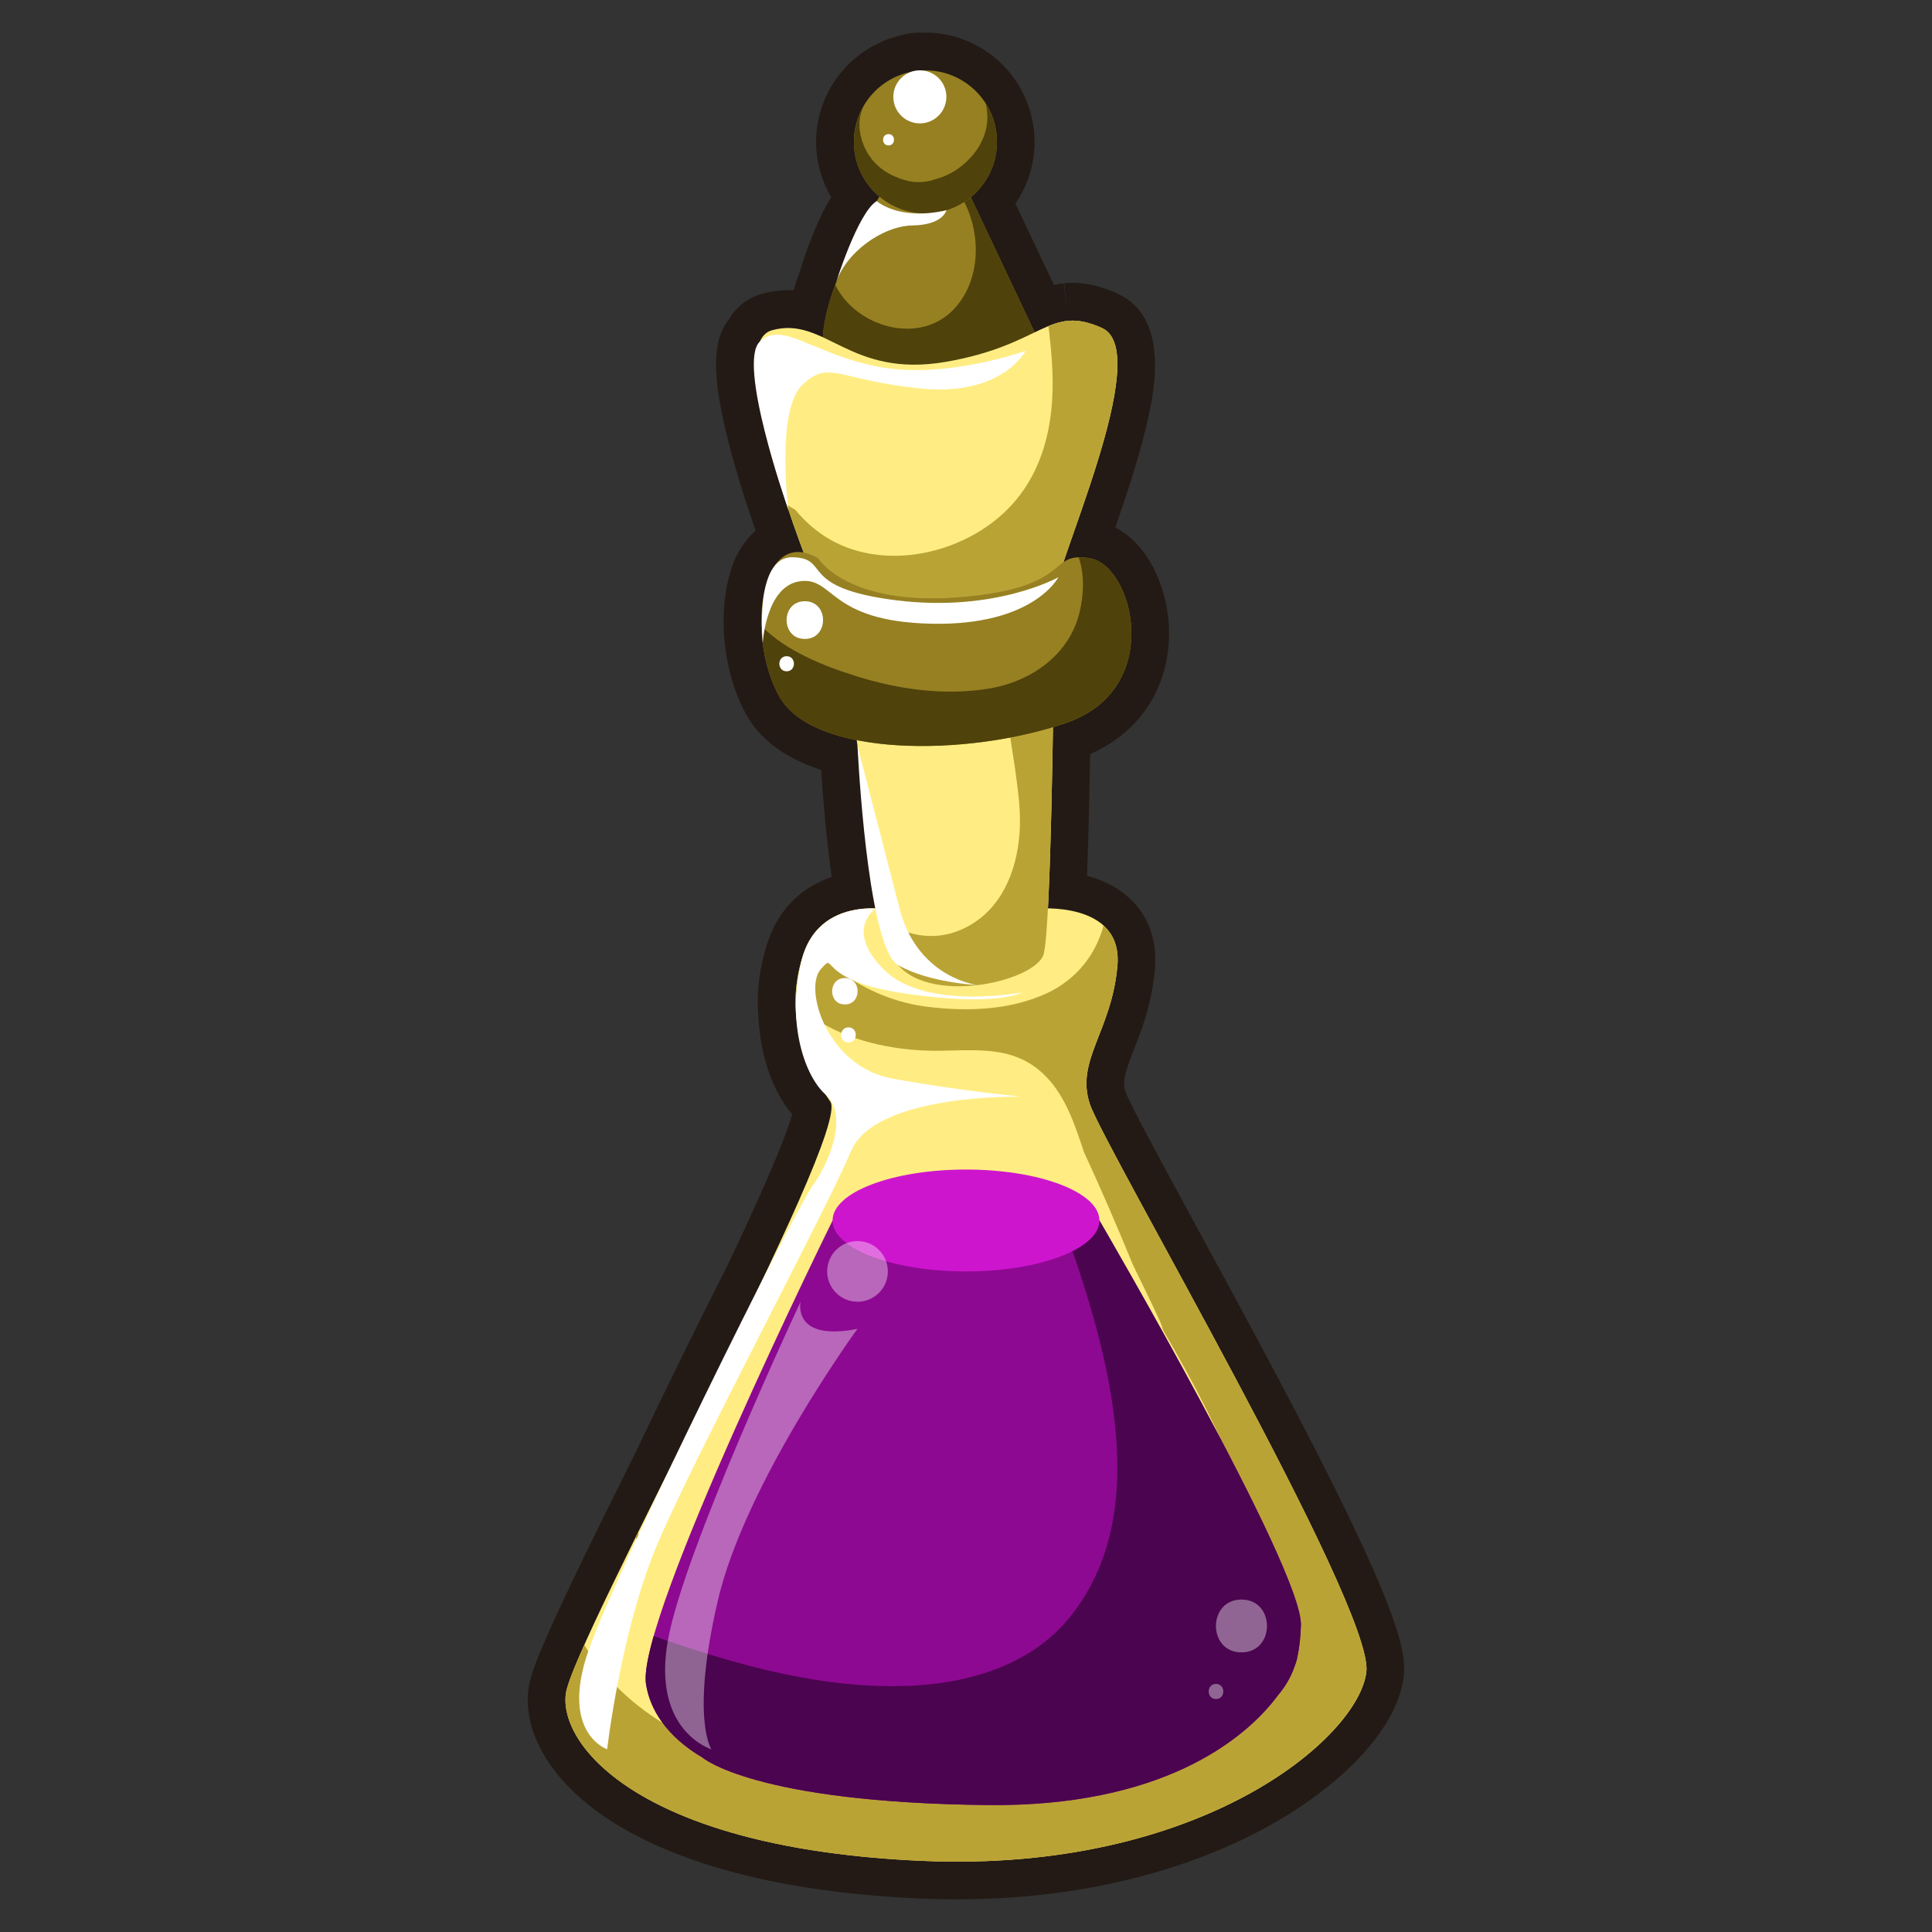 <?xml version="1.0" ?><svg xmlns="http://www.w3.org/2000/svg" xmlns:xlink="http://www.w3.org/1999/xlink" version="1.1" viewBox="0 0 512 512" style="enable-background:new 0 0 512 512;" xml:space="preserve"><rect x="0" y="0" width="512" height="512" fill="#333333" stroke="none"/><style type="text/css">
	.st0{fill:#231A15;}
	.st1{fill:#FFE000;}
	.st2{fill:#BCA100;}
	.st3{fill:#FC0000;}
	.st4{fill:#AA0000;}
	.st5{fill:#F94343;}
	.st6{fill:#FFFFFF;}
	.st7{fill:#A58E07;}
	.st8{opacity:0.44;}
	.st9{fill:#756204;}
	.st10{opacity:0.64;}
	.st11{opacity:0.38;}
	.st12{fill:#5D5004;}
	.st13{fill:#B7A100;}
	.st14{fill:#1D4DFC;}
	.st15{fill:#143CAF;}
	.st16{opacity:0.59;}
	.st17{opacity:0.52;}
	.st18{fill:#FF7F1F;}
	.st19{fill:#C4570C;}
	.st20{fill:#B29904;}
	.st21{fill:#87720A;}
	.st22{fill:#DDDDDD;}
	.st23{opacity:0.51;}
	.st24{fill:#878787;}
	.st25{fill:#727272;}
	.st26{opacity:0.33;}
	.st27{opacity:0.46;}
	.st28{fill:#25CBF2;}
	.st29{fill:#0A8FA5;}
	.st30{opacity:0.58;}
	.st31{fill:#04889E;}
	.st32{fill:#035A63;}
	.st33{opacity:0.65;}
	.st34{opacity:0.39;}
	.st35{fill:#AB0000;}
	.st36{fill:#1987A1;}
	.st37{fill:#3F1F0A;}
	.st38{fill:#4DEEFF;}
	.st39{fill:#21B9C1;}
	.st40{fill:#BBF9FF;}
	.st41{fill:#64ACAF;}
	.st42{fill:#089FB7;}
	.st43{opacity:0.47;}
	.st44{opacity:0.42;}
	.st45{fill:#DBF7FC;}
	.st46{fill:#B2E7ED;}
	.st47{fill:#0FA2BA;}
	.st48{opacity:0.54;}
	.st49{fill:#8E7716;}
	.st50{fill:#191401;}
	.st51{fill:#382E02;}
	.st52{fill:#605106;}
	.st53{fill:#AFACA0;}
	.st54{fill:#BC0404;}
	.st55{fill:#750000;}
	.st56{fill:#A08B0D;}
	.st57{fill:#5B4C05;}
	.st58{opacity:0.4;}
	.st59{opacity:0.5;}
	.st60{fill:#FF8383;}
	.st61{fill:#FFF0A6;}
	.st62{fill:#E2C227;}
	.st63{fill:#AA9205;}
	.st64{fill:#FFEA71;}
	.st65{opacity:0.22;}
	.st66{fill:#B19B00;}
	.st67{fill:#1989A4;}
	.st68{fill:#13A0B7;}
	.st69{fill:#C4A805;}
	.st70{fill:#FFF3A9;}
	.st71{fill:#846E03;}
	.st72{fill:#2D2502;}
	.st73{opacity:0.36;}
	.st74{fill:#4DD307;}
	.st75{fill:#328402;}
	.st76{fill:#97FF5A;}
	.st77{fill:#7A6500;}
	.st78{fill:#246001;}
	.st79{fill:#359100;}
	.st80{fill:#968022;}
	.st81{fill:#4F420B;}
	.st82{fill:#FFED83;}
	.st83{fill:#BAA335;}
	.st84{fill:#8D0991;}
	.st85{fill:#4B044F;}
	.st86{fill:#CE15CE;}
	.st87{fill:#897502;}
	.st88{fill:#493D01;}
	.st89{fill:#C9C9C9;}
	.st90{fill:#2D280E;}
	.st91{fill:#378C06;}
	.st92{fill:#183A03;}
	.st93{fill:#94FF55;}
	.st94{fill:#2E7F04;}
	.st95{fill:#63AB39;}
	.st96{fill:#AA5F04;}
	.st97{fill:#633502;}
	.st98{fill:#EF9014;}
	.st99{fill:#A05A07;}
	.st100{fill:#05616B;}
	.st101{fill:#033335;}
	.st102{fill:#0E94AA;}
	.st103{fill:#035D66;}
	.st104{opacity:0.27;}
	.st105{opacity:0.43;}
	.st106{fill:#FFF203;}
	.st107{fill:#FFA300;}
	.st108{fill:#2B3030;}
	.st109{opacity:0.28;}
	.st110{fill:#FCD17A;}
	.st111{fill:#AF853A;}
	.st112{opacity:0.31;}
	.st113{fill:#B641FF;}
	.st114{fill:#700FBC;}
	.st115{fill:#F2D0B1;}
	.st116{fill:#AF835F;}
	.st117{fill:#C17540;}
	.st118{fill:#F2BA94;}
	.st119{fill:#592909;}
	.st120{fill:#2B1204;}
	.st121{fill:#894818;}
	.st122{fill:#512609;}
	.st123{fill:#FF7F15;}
	.st124{fill:#A04A0A;}
	.st125{fill:#B7865E;}
	.st126{fill:#70350E;}
	.st127{fill:#3A1805;}
	.st128{fill:#C1521B;}
	.st129{fill:#FFC7AE;}
	.st130{fill:#FF717F;}
	.st131{fill:#6E2F0F;}
	.st132{fill:#AC8675;}
	.st133{opacity:0.25;}
	.st134{opacity:0.32;}
	.st135{fill:#FFFCC5;}
	.st136{fill:#D1CA78;}
	.st137{fill:#D37733;}
	.st138{fill:#A04F18;}
	.st139{fill:#0ABFBA;}
	.st140{fill:#057F79;}
	.st141{fill:#15F9F9;}
	.st142{fill:#09B2AD;}
	.st143{fill:#B2B2B2;}
	.st144{fill:#FFF755;}
	.st145{fill:#BCB121;}
	.st146{fill:#F90368;}
	.st147{opacity:0.49;}
	.st148{fill:#B50857;}
	.st149{fill:#FF76B4;}
	.st150{fill:#F23091;}
	.st151{fill:#FFF800;}
	.st152{fill:#C9BF05;}
	.st153{fill:#FF8500;}
	.st154{fill:#A35507;}
	.st155{fill:#AA6E50;}
	.st156{fill:#723C25;}
	.st157{fill:#EAD4B9;}
	.st158{fill:#AA8D6F;}
	.st159{fill:#B7A8A5;}
	.st160{fill:#84726F;}
	.st161{fill:#77645F;}
	.st162{fill:#51403C;}
	.st163{fill:#EABBA7;}
	.st164{fill:#BC7F69;}
	.st165{fill:#7C5039;}
	.st166{fill:#442619;}
	.st167{fill:#B7AE04;}
	.st168{fill:#BAB108;}
	.st169{fill:#7A7105;}
	.st170{fill:#352B23;}
	.st171{fill:#050403;}
	.st172{fill:#706255;}
	.st173{fill:#44382E;}
	.st174{fill:#634319;}
	.st175{fill:#35210A;}
	.st176{fill:#2D1C08;}
	.st177{fill:#0A0601;}
	.st178{fill:#9E7443;}
	.st179{fill:#704D2A;}
	.st180{fill:#D8A73A;}
	.st181{fill:#A0741C;}
	.st182{fill:#3F2F28;}
	.st183{fill:#211410;}
	.st184{fill:#FF326C;}
	.st185{fill:#BC0749;}
	.st186{fill:#68390E;}
	.st187{fill:#A5632D;}
	.st188{fill:#3D1E05;}
	.st189{fill:#331A06;}
	.st190{fill:#110801;}
	.st191{fill:#160A02;}
	.st192{fill:#663514;}
	.st193{opacity:0.29;}
	.st194{fill:#FC001F;}
	.st195{fill:#AF021F;}
	.st196{fill:#C48622;}
	.st197{fill:#8C5910;}
	.st198{fill:#846D64;}
	.st199{fill:#513B35;}
	.st200{fill:#5B4842;}
	.st201{fill:#332522;}
	.st202{fill:#47332C;}
	.st203{fill:#543E38;}
	.st204{fill:#1E1412;}
	.st205{fill:#604C43;}
	.st206{fill:#D3896C;}
	.st207{fill:#FF001F;}
	.st208{fill:#AF0824;}
	.st209{fill:#A37462;}
	.st210{fill:#5E3E34;}
	.st211{fill:#874A38;}
	.st212{fill:#4C2218;}
	.st213{fill:#5B2B20;}
	.st214{fill:#210C09;}
	.st215{fill:#99001A;}
	.st216{fill:#A08A07;}
	.st217{fill:#A08904;}
	.st218{fill:#5B4C02;}
	.st219{fill:#CECAB7;}
	.st220{fill:#727068;}
	.st221{fill:#42403A;}
	.st222{fill:#B2B0A6;}
	.st223{fill:#726F62;}
	.st224{fill:#6B4F45;}
	.st225{fill:#3A261F;}
	.st226{fill:#777468;}
	.st227{fill:#474436;}
	.st228{fill:#B78B7D;}
	.st229{fill:#845A4E;}
	.st230{fill:#3A372D;}
	.st231{fill:#43CFFF;}
	.st232{fill:#13A0BC;}
</style><g id="_x33_5"><g><path class="st0" d="M253.69,503.35c-3.19,0-6.43-0.07-9.66-0.21c-15.88-0.69-30.4-2.5-43.18-5.38c-1.04-0.23-2.07-0.48-3.08-0.73    c-4.01-0.98-7.87-2.07-11.47-3.25c-0.75-0.24-1.49-0.49-2.21-0.74c-15.1-5.22-26.71-12.17-34.5-20.67l-0.15-0.16    c-7.16-7.9-10.48-16.69-9.38-24.77c0.01-0.04,0.01-0.08,0.02-0.13c0.06-0.42,0.15-0.89,0.26-1.4c0.01-0.06,0.04-0.18,0.07-0.3    c0.07-0.31,0.18-0.74,0.32-1.19l0.06-0.19c0.14-0.47,0.27-0.87,0.41-1.3l0.08-0.24c0.14-0.4,0.26-0.76,0.4-1.14l0.12-0.34    c0.14-0.37,0.29-0.78,0.45-1.19l0.2-0.51c0.14-0.35,0.3-0.76,0.47-1.18l2.78-6.48c0.01-0.02,0.02-0.04,0.03-0.06l0,0    c3-6.7,7.22-15.55,13.7-28.71l0.67-1.36c2.6-5.28,5.35-10.82,8.18-16.5c7.79-16.32,16.71-34.47,24.49-49.84    c12.26-25.71,16.05-36,17.17-40.08c-5.07-5.9-8.35-15.13-8.93-25.44c-0.08-0.95-0.14-1.93-0.17-2.93    c-0.04-1.38-0.02-2.77,0.06-4.14c0-0.04,0.01-0.12,0.01-0.18c0.04-0.6,0.09-1.21,0.15-1.83l0.04-0.41    c0.06-0.59,0.13-1.11,0.2-1.62l0.1-0.64c0.07-0.47,0.15-0.94,0.24-1.42l0.14-0.71c0.09-0.47,0.2-0.94,0.3-1.41l0.17-0.72    c0.12-0.5,0.25-1,0.39-1.5l0.03-0.11c0.04-0.14,0.08-0.28,0.12-0.42c0.01-0.03,0.02-0.07,0.03-0.09c0.01-0.04,0.02-0.08,0.04-0.12    c0,0,0-0.02,0.01-0.04c0.38-1.4,0.85-2.77,1.41-4.07c0.08-0.2,0.17-0.39,0.25-0.59c0.22-0.5,0.42-0.91,0.62-1.31    c0.14-0.29,0.26-0.52,0.38-0.75c0.31-0.58,0.62-1.1,0.93-1.6c3.25-5.15,8.03-8.85,13.96-10.84c-1.5-10.59-2.38-21.79-2.81-28.38    c-9.44-3.06-16.08-7.94-19.79-14.56c-0.01-0.02-0.03-0.05-0.04-0.07c-0.41-0.73-0.81-1.52-1.24-2.43    c-0.1-0.21-0.19-0.42-0.29-0.63l-0.05-0.11c-0.28-0.63-0.56-1.28-0.82-1.94l-0.05-0.14c-0.07-0.17-0.14-0.35-0.21-0.53    c-0.65-1.73-1.21-3.54-1.68-5.39l-0.11-0.47c-0.2-0.82-0.38-1.65-0.54-2.48l-0.06-0.31c-0.36-1.9-0.62-3.85-0.78-5.79    c0-0.03-0.01-0.1-0.01-0.13c-0.47-5.82-0.02-11.46,1.29-16.29c0.8-3.2,1.96-5.84,3.51-8.07c1.03-1.57,2.21-2.94,3.5-4.09    c-0.27-0.77-0.53-1.54-0.79-2.3c-0.01-0.03-0.02-0.06-0.03-0.09l-0.42-1.26c-0.3-0.86-3.53-10.19-6.08-20.35    c-4.25-16.96-4.26-26.27,0.19-31.88c2.03-3.44,5.11-5.85,8.85-6.87c2.99-0.82,5.77-1.05,8.34-0.89c0.02-0.05,0.03-0.1,0.05-0.16    l0.19-0.62c0.15-0.49,0.31-1,0.48-1.51l0.24-0.73c0.19-0.56,0.38-1.11,0.58-1.66c0.02-0.06,0.03-0.11,0.05-0.17    c2.65-8.47,5.45-15.1,8.38-19.86c-2.59-4.4-4-9.45-4-14.68c0-0.82,0.04-1.67,0.13-2.6c0.02-0.26,0.05-0.53,0.08-0.79    c0.07-0.63,0.17-1.25,0.28-1.87c0.07-0.38,0.15-0.77,0.24-1.15c0.13-0.58,0.27-1.12,0.43-1.66c0.12-0.43,0.27-0.88,0.43-1.33    c0.1-0.29,0.18-0.51,0.26-0.72c3.4-9.13,11.38-16.05,20.88-18.14c1.8-0.52,3.66-0.75,5.52-0.66c0.23-0.01,0.46-0.02,0.69-0.02    c11.14,0,21.42,6.53,26.18,16.64c0.04,0.08,0.11,0.23,0.18,0.37c0.23,0.5,0.43,0.98,0.62,1.47c0.11,0.29,0.22,0.59,0.33,0.89    l0.05,0.15c0.13,0.38,0.26,0.76,0.38,1.15c0.21,0.69,0.4,1.42,0.56,2.17c0.06,0.29,0.11,0.55,0.15,0.81l0.02,0.1    c0.1,0.55,0.2,1.16,0.27,1.76c0.04,0.31,0.07,0.57,0.09,0.84c0.08,0.88,0.12,1.7,0.13,2.49c0,0.04,0,0.08,0,0.12    c0,5.85-1.79,11.57-5.07,16.37L279.3,75.5c0.15-0.03,0.29-0.06,0.43-0.09c0.2-0.04,0.45-0.08,0.71-0.13    c0.22-0.04,0.46-0.07,0.69-0.11c0.26-0.04,0.5-0.06,0.75-0.09l0.92,7.81l-0.79-7.83c0.21-0.02,0.43-0.04,0.64-0.06    c0.35-0.02,0.64-0.03,0.93-0.04c0.84-0.03,1.49-0.01,2.24,0.04c0.16,0.01,0.38,0.03,0.6,0.05c0.3,0.03,0.63,0.06,0.97,0.11    c0.26,0.04,0.43,0.06,0.6,0.09c0.4,0.07,0.73,0.12,1.05,0.19c0.27,0.06,0.49,0.1,0.71,0.16c0.25,0.05,0.56,0.13,0.88,0.22    c0.29,0.08,0.52,0.14,0.75,0.21c0.27,0.08,0.6,0.18,0.93,0.29c0.24,0.08,0.44,0.14,0.64,0.21c0.34,0.12,0.7,0.25,1.06,0.39    c0.19,0.07,0.34,0.13,0.49,0.19c0.53,0.21,1.03,0.42,1.54,0.65c0.03,0.01,0.06,0.02,0.08,0.04c13.89,6.25,9.67,25.98,8.28,32.46    c-2.01,9.38-5.56,20.11-8.83,29.53c1.88,0.97,3.65,2.29,5.27,3.93c0.03,0.03,0.07,0.07,0.1,0.1c0.05,0.05,0.1,0.1,0.15,0.16    c4.22,4.41,7.25,11.04,8.3,18.17c0.12,0.78,0.21,1.57,0.28,2.36c0.14,1.6,0.18,3.22,0.12,4.82c-0.03,0.82-0.09,1.65-0.17,2.47    c-0.77,7.39-3.69,14.08-8.45,19.35c-3.31,3.66-7.42,6.57-12.26,8.69c-0.12,6.83-0.29,15.05-0.52,22.98l-0.3,9.26    c3.88,1.04,7.79,2.83,11.06,5.79c1.83,1.65,3.33,3.58,4.46,5.71c0.09,0.16,0.17,0.32,0.24,0.48c0.29,0.58,0.55,1.17,0.78,1.74    c0.07,0.19,0.15,0.4,0.23,0.62c0.22,0.62,0.39,1.19,0.54,1.76c0.07,0.26,0.14,0.54,0.2,0.83c0.12,0.54,0.22,1.09,0.3,1.66    c0.05,0.34,0.09,0.6,0.12,0.88c0.07,0.6,0.1,1.21,0.12,1.83c0.01,0.24,0.03,0.51,0.03,0.79c0,0.91-0.03,1.77-0.1,2.63    c-0.62,7.08-2.4,12.71-3.68,16.33c-0.15,0.44-0.31,0.87-0.47,1.29c-0.36,0.98-0.72,1.92-1.08,2.84l-0.32,0.83    c-2.4,6.14-3.15,8.54-2.23,11.32c1.06,2.99,10.15,19.72,14.02,26.87l4.7,8.65c2.93,5.4,6.06,11.14,9.26,17.06    c5.19,9.6,9.63,17.89,13.56,25.33c2.25,4.27,4.48,8.53,6.64,12.73c1.08,2.1,2.15,4.18,3.2,6.24c0.52,1.03,1.04,2.05,1.56,3.07    c1.54,3.06,3.04,6.06,4.47,8.98c4.07,8.31,7.39,15.52,9.88,21.43c0.68,1.61,1.31,3.15,1.88,4.62c0.6,1.52,1.14,2.96,1.61,4.29    c0,0,0,0,0,0c2.49,7.02,3.37,11.63,2.95,15.42c-0.57,5.15-2.98,10.6-7.15,16.21c-0.32,0.43-0.65,0.86-0.99,1.29    c-0.66,0.83-1.37,1.69-2.12,2.54c-0.37,0.42-0.75,0.84-1.14,1.26c-6.05,6.53-14.21,12.77-23.6,18.07    c-0.66,0.37-1.33,0.74-2.01,1.11c-16.33,8.82-36.08,14.82-57.11,17.34c-1.05,0.13-2.11,0.24-3.17,0.35    c-6.52,0.67-13.27,1.03-20.06,1.06C254.36,503.35,254.03,503.35,253.69,503.35z M159.86,450.26c-0.11,1.31,0.69,4.44,4.37,8.49    c0.01,0.01,0.06,0.07,0.07,0.08c3.83,4.18,11.46,10.19,26.31,15.31c0.62,0.21,1.25,0.43,1.89,0.63c3.12,1.02,6.49,1.97,10.01,2.83    c0.9,0.22,1.8,0.43,2.73,0.64c11.63,2.62,24.97,4.27,39.66,4.91c3.25,0.14,6.51,0.21,9.7,0.19c6.14-0.03,12.23-0.35,18.1-0.96    c0.96-0.1,1.91-0.2,2.85-0.32c18.55-2.22,35.84-7.44,49.99-15.08c0.57-0.31,1.13-0.62,1.68-0.93c7.62-4.3,14.1-9.22,18.76-14.25    c0.27-0.3,0.54-0.59,0.8-0.89c0.51-0.58,0.99-1.16,1.44-1.72c0.23-0.29,0.43-0.56,0.63-0.83c2.55-3.43,3.15-5.53,3.29-6.26    c-0.06-0.52-0.35-2.41-1.89-6.75c-0.4-1.12-0.86-2.35-1.37-3.66c-0.52-1.32-1.09-2.71-1.7-4.16c-2.35-5.57-5.51-12.43-9.42-20.4    c-1.4-2.85-2.85-5.78-4.36-8.77c-0.5-1-1.01-2-1.53-3.01c-1.03-2.03-2.08-4.08-3.15-6.14c-2.14-4.14-4.33-8.34-6.56-12.56    c-3.9-7.38-8.3-15.61-13.46-25.15c-3.2-5.92-6.31-11.64-9.24-17.02l-4.71-8.67c-10.71-19.73-14.31-26.76-15.42-30.09    c-3.3-9.89-0.18-17.87,2.57-24.91l0.31-0.81c0.32-0.82,0.64-1.65,0.96-2.52c0.13-0.34,0.25-0.69,0.38-1.04    c1-2.81,2.19-6.64,2.61-11.39c0.02-0.2,0.03-0.42,0.03-0.65l-0.01-0.28c0-0.13-0.01-0.24-0.02-0.34l-0.03-0.18    c-0.01-0.09-0.02-0.17-0.04-0.24c-0.04-0.14-0.05-0.18-0.06-0.22c0-0.01-0.03-0.09-0.04-0.1l0.03,0.07l8.87-4.63l-8.92,4.53    c-0.01-0.02-0.03-0.06-0.04-0.09c-0.04-0.05-0.1-0.13-0.2-0.22c-1.03-0.93-3.96-1.9-8.17-1.96c-2.72-0.04-5.3-1.18-7.16-3.17    c-1.86-1.99-2.82-4.64-2.68-7.36c0.04-0.7,0.07-1.41,0.11-2.15c0.04-0.85,0.08-1.73,0.12-2.62c0.04-0.89,0.08-1.82,0.11-2.75    l0.35-10.42c0.31-10.78,0.52-22.09,0.63-29.67c0.07-4.36,2.95-8.17,7.12-9.43c1.19-0.36,2.14-0.66,2.98-0.95    c3.04-1.04,5.46-2.54,7.19-4.45c1.93-2.13,3.07-4.83,3.4-8.02c0.04-0.39,0.07-0.77,0.08-1.16c0.03-0.77,0.01-1.55-0.06-2.33    c-0.03-0.39-0.08-0.78-0.13-1.15c-0.52-3.53-1.85-6.04-2.88-7.17c-0.04-0.04-0.07-0.07-0.1-0.11c-0.01-0.01-0.02-0.03-0.04-0.04    c-3.43,1.84-7.69,1.56-10.83-0.83c-3.42-2.6-4.83-7.08-3.45-11.15c0.78-2.29,1.66-4.79,2.58-7.43c3.06-8.75,6.54-18.67,8.84-27.59    c2.35-9.11,2.48-13.54,2.33-15.43c-0.12-0.04-0.2-0.06-0.28-0.09l-1.41-0.27c-0.02,0-0.04,0-0.06,0l-0.31,0.01    c-0.03,0-0.07,0.01-0.08,0.01l-0.26,0.03c-0.02,0-0.14,0.03-0.16,0.03l-1.04,0.3c-1.11,0.39-2.51,1.05-3.97,1.75    c-2.4,1.15-5.16,1.3-7.67,0.41c-2.51-0.89-4.56-2.75-5.7-5.15l-16.92-35.83c-1.96-4.15-0.85-9.09,2.7-12    c0.46-0.38,0.88-0.79,1.24-1.24c0.92-1.12,2.02-3,2.04-5.62c0-0.02,0-0.04,0-0.07c0-0.21-0.01-0.47-0.04-0.8l-0.02-0.21    c-0.03-0.23-0.06-0.41-0.09-0.58l-0.06-0.35c-0.04-0.2-0.1-0.4-0.15-0.59l-0.14-0.4c-0.03-0.08-0.06-0.18-0.1-0.28    c-0.05-0.13-0.1-0.26-0.15-0.38l-0.07-0.15c-1.47-3.13-4.57-5.14-7.94-5.2c-0.2,0.01-0.36,0.02-0.52,0.03    c-0.26,0.01-0.52,0.01-0.77,0c-0.21,0.06-0.42,0.1-0.63,0.15c-3,0.59-5.53,2.76-6.61,5.66l-0.1,0.26    c-0.02,0.07-0.07,0.22-0.12,0.36c-0.06,0.19-0.1,0.36-0.13,0.53c-0.02,0.09-0.05,0.21-0.07,0.33c-0.04,0.2-0.07,0.39-0.09,0.58    l-0.03,0.24c-0.03,0.34-0.05,0.6-0.05,0.81c0,2.64,1.17,5.13,3.2,6.85c3.79,3.19,4.67,8.67,2.08,12.88    c-0.22,0.36-0.45,0.73-0.68,1.12c-0.7,1.16-1.62,2.17-2.71,2.96c-1.45,1.78-4.09,7.69-6.19,13.69c-0.12,0.67-0.3,1.33-0.56,1.98    c-0.24,0.6-0.47,1.21-0.7,1.82c-0.01,0.03-0.02,0.06-0.04,0.1c-0.17,0.47-0.34,0.96-0.51,1.44l-0.16,0.48    c-0.15,0.45-0.27,0.84-0.39,1.22l-0.14,0.43c-0.14,0.48-0.28,0.96-0.41,1.44L229,84.46c-0.09,0.36-0.18,0.72-0.26,1.09l-0.08,0.36    c-0.1,0.47-0.19,0.91-0.27,1.35l-0.05,0.31c-0.06,0.35-0.11,0.69-0.15,1.02l-0.04,0.33c-0.04,0.36-0.08,0.72-0.1,1.07    c-0.2,3.29-2.02,6.27-4.85,7.96c-2.83,1.69-6.31,1.88-9.31,0.5c-1.87-0.86-3.14-1.3-4.15-1.46c0.1,5.83,3.59,20.3,8.18,33.4    c0.02,0.05,0.04,0.13,0.06,0.18l0.4,1.19c0.01,0.02,0.02,0.05,0.02,0.07c1.23,3.65,2.56,7.38,3.94,11.09    c1.26,3.38,0.61,7.17-1.71,9.93c-1.91,2.27-4.7,3.55-7.61,3.57c-0.1,0.24-0.25,0.65-0.4,1.28c-0.02,0.09-0.04,0.17-0.07,0.26    c-0.71,2.59-0.95,5.97-0.67,9.53c0,0.02,0.01,0.08,0.01,0.11c0.1,1.2,0.27,2.46,0.5,3.69l0.04,0.2c0.1,0.53,0.21,1.04,0.34,1.56    l0.07,0.31c0.28,1.12,0.62,2.21,1,3.22l0.15,0.39c0.14,0.36,0.29,0.71,0.45,1.06l0.18,0.4c0.24,0.5,0.44,0.91,0.63,1.25    c0.01,0.01,0.01,0.03,0.02,0.04c1.57,2.74,6.69,5.21,13.72,6.61c4.2,0.84,7.41,4.26,7.96,8.51l0.21,1.59    c0.03,0.24,0.05,0.47,0.07,0.71c0.01,0.19,0.04,0.74,0.09,1.66c0.32,5.82,1.6,25.9,4.43,39.89c0.6,2.96-0.17,6.04-2.1,8.37    s-4.84,3.69-7.83,3.62c-1.3-0.01-2.52,0.08-3.62,0.3c-0.03,0.01-0.05,0.01-0.11,0.02c-2.95,0.6-4.07,1.87-4.73,2.9    c-0.09,0.14-0.17,0.29-0.26,0.44l-0.1,0.2c-0.08,0.15-0.14,0.27-0.19,0.4l-0.09,0.21c-0.01,0.01-0.04,0.08-0.04,0.1    c-0.21,0.5-0.39,1.01-0.54,1.57c-0.02,0.08-0.04,0.16-0.07,0.24l-0.01,0.05c0,0.02-0.01,0.03-0.01,0.04l-0.12,0.46    c-0.09,0.32-0.17,0.63-0.25,0.93l-0.1,0.45c-0.07,0.29-0.13,0.57-0.19,0.85l-0.08,0.44c-0.05,0.29-0.1,0.58-0.15,0.86l-0.06,0.38    c-0.04,0.32-0.08,0.62-0.11,0.91l-0.04,0.31c-0.04,0.37-0.07,0.74-0.09,1.11c0,0.03-0.01,0.08-0.01,0.13    c-0.04,0.77-0.06,1.57-0.03,2.36c0.02,0.63,0.05,1.25,0.11,1.83c0.01,0.13,0.02,0.26,0.03,0.39c0.39,7.27,2.85,12.57,4.47,14.02    c0.67,0.59,1.25,1.28,1.74,2.03c0.36,0.56,0.73,1.1,1.08,1.62c3.85,5.56,2.15,12.54-2.85,25.15c-3.13,7.89-7.92,18.58-14.65,32.69    c-0.03,0.07-0.07,0.14-0.1,0.21c-7.74,15.29-16.62,33.36-24.37,49.6c-0.02,0.05-0.05,0.1-0.07,0.14    c-2.83,5.69-5.58,11.23-8.19,16.52l-0.66,1.34c-6.38,12.95-10.51,21.6-13.39,28.05c-0.01,0.02-0.02,0.04-0.02,0.05l-2.51,5.85    c-0.13,0.32-0.26,0.65-0.39,0.97l-0.12,0.31c0,0-0.04,0.09-0.04,0.09c-0.12,0.32-0.24,0.62-0.34,0.9l-0.06,0.16    c-0.12,0.32-0.2,0.56-0.28,0.79c0,0.01-0.04,0.12-0.05,0.13c-0.09,0.26-0.15,0.46-0.21,0.65l-0.06-0.02    c0,0.04-0.01,0.07-0.01,0.11l0.04,0.01c-0.03,0.1-0.06,0.19-0.08,0.27L159.86,450.26z M159.87,450.16L159.87,450.16    C159.87,450.16,159.87,450.15,159.87,450.16C159.87,450.15,159.87,450.15,159.87,450.16z M155.89,448.79h0.24l-5.78-1.62    L155.89,448.79z M352.15,442.29C352.15,442.29,352.15,442.29,352.15,442.29C352.15,442.29,352.15,442.29,352.15,442.29z     M286.2,254.52c0,0.01,0,0.01,0,0.02L286.2,254.52z M293.84,150.84h0.01H293.84z M284.47,94.98c0.02,0,0.04,0,0.06,0    C284.51,94.98,284.49,94.98,284.47,94.98z M284.31,94.96C284.31,94.96,284.32,94.96,284.31,94.96L284.31,94.96z M282.89,83.97    l0.12,1.06l-0.11-1.07L282.89,83.97z M237.54,61.84C237.53,61.84,237.53,61.84,237.54,61.84    C237.53,61.84,237.53,61.84,237.54,61.84z M238.36,61.21L238.36,61.21L238.36,61.21z"/></g><g><g><g><path class="st80" d="M236.75,46.36c0,0-23.14,33.43-18,50.14c5.14,16.71,49.3,11.57,49.3,11.57l7.27-17.59L256,49.58"/></g><g><path class="st81" d="M256,49.58l-5.59-0.93c2.04,0.93,3.8,2.42,4.86,4.37c4.86,8.91,4.73,21.52-2.67,29.11      c-8.68,8.9-24,5.01-30.26-4.87c-0.37-0.58-0.69-1.18-0.99-1.78c-2.81,7.63-4.36,15.31-2.6,21.03      c5.14,16.71,49.3,11.57,49.3,11.57l7.27-17.59L256,49.58z"/></g></g><g><g><g><path class="st82" d="M274.68,240.81c0,0,22.97-2.23,21.45,15.13s-11.16,25.07-7.31,36.64s75.21,133.07,73.29,150.43       c-1.93,17.36-43.71,53.36-117.64,50.14c-73.93-3.21-96.43-30.21-94.5-44.36s75.86-148.5,70.07-156.86       c-5.79-8.36-12.86-21.86-7.07-39.21s27.64-10.83,27.64-10.83"/></g></g><g><g><path class="st83" d="M240.06,242.27c0.82,0.45,1.65,0.9,2.5,1.31c0.39,0.19,0.78,0.37,1.17,0.55c0.7,0.12,1.5,0.43,2.19,0.61       c0.07,0.02,0.27,0.05,0.51,0.08c0.34,0.03,1.85,0.21,1.83,0.21c1.37,0.13,2.74,0.24,4.12,0.3c3,0.14,6.03,0.11,9.02-0.19       c-0.32-0.01,2.6-0.48,3.2-0.63c0.53-0.14,3.09-1.09,3.02-0.96c0.71-0.41,1.72-1.04,2.15-1.28c0.21-0.23,0.55-0.56,0.77-0.78       c0.04-0.07,0.08-0.14,0.14-0.23c0.08-0.12,0.14-0.23,0.19-0.32l-30.25,0.96c0,0-0.21-0.06-0.59-0.16       C240.03,241.91,240.05,242.09,240.06,242.27z"/></g><g><path class="st83" d="M169.07,406.14c-0.22,0.45-0.45,0.91-0.67,1.36c1.31,1.64,2.15,3.78,2.23,6.41       c0.47,0.17,0.93,0.36,1.37,0.59C170.99,411.71,170,408.93,169.07,406.14z"/></g><g><path class="st83" d="M288.82,292.58c-3.86-11.57,5.79-19.29,7.31-36.64c0.44-5.02-1.17-8.39-3.68-10.66       c-2.08,7.81-7.3,14.39-15.14,17.99c-9.64,4.42-20.65,4.81-31.04,3.6c-8.71-1.02-16.55-4.23-23.66-9.43       c-3.22-2.36-6.29-5.19-7.7-8.84c-0.76,1.2-1.42,2.57-1.94,4.14c-1.66,4.97-2.25,9.61-2.14,13.92c1.23,0.52,2.41,1.22,3.51,2.07       c8.16,6.38,20.13,9.18,30.29,9.66c11.73,0.56,23.45-2.6,32.71,7.05c5.1,5.31,7.53,12.68,9.91,19.85       c4.57,9.87,8.87,19.86,12.99,29.92c2.41,4.93,4.82,9.85,7.11,14.83c0.36,0.78,0.63,1.59,0.84,2.4       c15.65,26.75,28.83,55.05,32.16,86.09c0.64,5.96-5.56,11.03-11.03,11.03c-6.42,0-10.39-5.11-11.03-11.03       c-0.04-0.36-0.09-0.72-0.13-1.08c-2.68-1.38-4.8-3.88-5.9-6.92c-8.94-24.69-17.57-49.53-27.13-73.99       c-4.7-7.62-9.52-15.08-14.18-22.38c-1.01-1.59-1.55-3.15-1.72-4.65c-4.33,3.72-9.78,6.53-14.91,8.43       c-5.66,2.11-12.57,2.88-18.06-0.15c-0.11-0.06-0.21-0.13-0.31-0.19c-3.92,1.19-7.99,1.48-11.98,0.25       c-2.64-0.81-4.95-2.31-6.82-4.25c-3.19,9.34-5.54,19.08-8.08,28.03c-1.37,4.83-2.91,9.59-4.48,14.35       c2.16-1.36,4.36-3.71,5.78-6.24c1.82-3.24,2.59-7.71,2.23-9.94c-0.96-5.9,1.45-11.85,7.7-13.57c5.3-1.46,12.61,1.82,13.57,7.7       c2.67,16.42-4.56,34.68-20.19,42.16c-5.28,2.53-10.77,3.57-16.22,3.11c-0.33,1.33-0.63,2.68-0.89,4.04       c5.34,13.09,8.7,27.1,10.38,40.95c1.39,0.11,2.78,0.18,4.17,0.17c6.01-0.04,10.77-1.24,16.19-5.09       c4.88-3.47,12.28-0.84,15.09,3.96c3.2,5.46,0.89,11.64-3.96,15.09c-26.08,18.53-67.86,4.57-83.6-22.44       c-2.83,6.32-4.61,10.88-4.89,12.92c-1.93,14.14,20.57,41.14,94.5,44.36c73.93,3.21,115.71-32.79,117.64-50.14       C364.04,425.65,292.68,304.15,288.82,292.58z"/></g></g></g><g><g><path class="st82" d="M215.54,153.08c0,0-25.07-61.71-10.93-65.57c14.14-3.86,20.39,12.86,46.19,8.36s27.09-15.31,41.24-8.94      c14.14,6.37-12.86,63.58-13.5,73.87c-0.64,10.29,0.64,21.86,0.64,21.86s-0.64,62.36-2.57,70.07c-1.93,7.71-34.07,14.79-40.5,0      s-7.71-62.36-12.86-75.86"/></g><g><path class="st83" d="M278.54,160.79c0.64-10.29,27.64-67.5,13.5-73.87c-6.14-2.76-9.86-2.29-14.21-0.5      c0.07,0.36,0.12,0.72,0.16,1.09c0.7,6.08,1.22,12.21,0.85,18.33c-0.92,15.03-6.74,27.35-19.46,35.08      c-11.37,6.91-26.7,8.89-38.69,2.46c-3.87-2.08-7.19-4.93-9.93-8.28c-0.78-0.44-1.54-0.9-2.28-1.39      c3.62,10.88,7.07,19.37,7.07,19.37l7.71,23.79c0.96,2.51,1.78,6.21,2.53,10.66c1.73-1.74,3.67-3.22,5.84-4.35      c7.32-3.83,15.19-2.38,21.68,1.93c1.13-0.4,2.28-0.62,3.38-0.62c6.52,0,10.25,5.12,11.03,11.03c-0.27-2.05,0.22,1.3,0.28,1.69      c0.13,0.85,0.27,1.69,0.4,2.54c0.43,2.76,0.83,5.53,1.18,8.31c0.55,4.35,0.94,8.74,0.58,13.12      c-0.82,9.98-4.89,19.94-14.33,24.67c-5.47,2.74-10.95,2.74-16.01,0.98c-1.94-0.33-3.78-1.16-5.21-2.49      c-0.4-0.25-0.8-0.52-1.2-0.79c0.79,3.71,1.68,6.86,2.7,9.19c6.43,14.79,38.57,7.71,40.5,0c1.93-7.71,2.57-70.07,2.57-70.07      S277.9,171.08,278.54,160.79z"/></g></g><g><g><path class="st84" d="M343.1,441.54c0.43-1.13,0.69-2.08,0.78-2.83c0.58-2.68,0.76-5.34,0.87-7.92      c0.64-14.79-53.39-107.36-53.39-107.36h-70.71c0,0-52.03,105.43-49.46,122.79c1.01,6.84,5.52,13.99,14.96,19.54l0,0      c0,0,13.61,11.96,75.68,12.6c45.37,0.47,67.81-16.82,76.93-29.21C340.88,446.64,342.23,444.09,343.1,441.54z"/></g><g><path class="st85" d="M291.36,323.44h-9.95c5.79,16.32,11.21,32.78,13.58,50c2.68,19.48,1.24,39.61-11.68,55.38      c-10.19,12.43-26.41,17.22-41.91,17.92c-23.21,1.05-46.12-5.47-68.17-13.16c-1.62,5.69-2.42,10.11-2.04,12.64      c1.01,6.84,5.52,13.99,14.96,19.54c0,0,13.61,11.96,75.68,12.6c45.37,0.47,67.81-16.82,76.93-29.21      c2.13-2.52,3.48-5.07,4.35-7.62c0.43-1.13,0.69-2.08,0.78-2.83c0.58-2.68,0.76-5.34,0.87-7.92      C345.4,416.01,291.36,323.44,291.36,323.44z"/></g></g><g><ellipse class="st86" cx="256" cy="323.44" rx="35.36" ry="13.5"/></g><g><g><path class="st80" d="M216.82,147.94c0,0,7.71,12.86,37.93,10.29s22.5-12.21,34.07-10.29c11.57,1.93,19.93,34.71-6.43,43.71      c-26.36,9-66.86,9-75.86-7.07S201.42,138.98,216.82,147.94z M216.82,147.94c0,0,7.71,12.86,37.93,10.29s22.5-12.21,34.07-10.29      c11.57,1.93,19.93,34.71-6.43,43.71c-26.36,9-66.86,9-75.86-7.07S201.42,138.98,216.82,147.94z M216.82,147.94      c0,0,7.71,12.86,37.93,10.29s22.5-12.21,34.07-10.29c11.57,1.93,19.93,34.71-6.43,43.71c-26.36,9-66.86,9-75.86-7.07      S201.42,138.98,216.82,147.94z M216.82,147.94c0,0,7.71,12.86,37.93,10.29s22.5-12.21,34.07-10.29      c11.57,1.93,19.93,34.71-6.43,43.71c-26.36,9-66.86,9-75.86-7.07S201.42,138.98,216.82,147.94z M245.25,18.65      c-10.46,0-18.95,8.48-18.95,18.95s8.48,18.95,18.95,18.95s18.95-8.48,18.95-18.95S255.72,18.65,245.25,18.65z"/></g><g><path class="st81" d="M226.31,37.6c0-3.57,1-6.89,2.72-9.74c-0.01,0.04-0.03,0.07-0.04,0.11c-1.2,2.26-1.57,4.86-0.93,7.83      c1.16,5.46,4.86,9.35,9.53,11.14c1.06,0.46,2.17,0.83,3.32,1.07c2.25,0.47,4.64,0.3,6.79-0.46C253.74,46.07,259.4,41,261.11,35      c0.72-2.51,0.71-5.11,0.12-7.55c1.87,2.94,2.97,6.41,2.97,10.15c0,10.46-8.48,18.95-18.95,18.95S226.31,48.06,226.31,37.6z       M288.82,147.94c-1.16-0.19-2.12-0.27-2.95-0.25c1.56,4.53,1.35,9.74,0.29,14.32c-2.65,11.53-12.94,18.64-24.12,20.48      c-11.63,1.92-23.78,0.24-34.97-3.25c-8.72-2.72-18.65-6.64-25.29-13.33c0.18,6.43,1.74,13.3,4.75,18.66      c9,16.07,49.5,16.07,75.86,7.07S300.4,149.86,288.82,147.94z"/></g></g><g><g><path class="st6" d="M250.8,25.67c0,3.88-3.15,7.03-7.03,7.03s-7.03-3.15-7.03-7.03s3.15-7.03,7.03-7.03      S250.8,21.79,250.8,25.67z M241.9,59.74c8.04-0.13,8.92-4.03,8.92-4.03c-12.62,2.92-18.48-2.42-18.48-2.42      c-5.06,3.07-10.98,22.18-10.98,22.18C223.87,66.99,233.86,59.86,241.9,59.74z M208.92,135.04c0,0-3.34-26.31,3.73-33.06      s9.32-1.29,31.13,0.96s28.01-9.96,28.01-9.96s-21.54,7.71-39.21,4.18s-25.07-12.21-31.19-6.66s7.08,43.21,7.08,43.21       M212,154.04c9.09-1.26,7.39,10.61,34.66,11.25c27.27,0.64,33.82-12.31,33.82-12.31s-16.74,9.42-43.09,6.09      c-26.36-3.33-17.04-11.14-27.32-11.39c-10.29-0.25-7.93,22.77-7.93,22.77S202.92,155.3,212,154.04z M227.25,197.71      c0,0,0.03,0.59,0.09,1.66c0.5,9.06,3.27,52.24,10.72,56.43c8.33,4.69,20.98,5.25,20.98,5.25s-15.22-1.71-20.36-19.16       M231.98,240.81c0,0-15.56-1.72-19.54,13.61c-3.97,15.34,0.28,30.25,6.35,35.65s1.22,17.71-3.57,24.36      c-4.79,6.65-51.79,101.3-59.32,123.13s5,26.01,5,26.01s3.54-30.66,12.86-53.26c9.32-22.6,45.32-89.78,51.75-105.21      c6.43-15.43,45.36-14.46,45.36-14.46s-17.07-1.61-34.43-4.82s-23.46-23.79-18.96-28.93c4.5-5.14-1.88,2.87,22.55,6.43      s30.84-0.32,30.84-0.32s-25.43,4.82-36.36-5.79C223.57,246.61,231.98,240.81,231.98,240.81z"/></g><g class="st11"><path class="st6" d="M235.29,336.94c0,4.44-3.6,8.04-8.04,8.04c-4.44,0-8.04-3.6-8.04-8.04s3.6-8.04,8.04-8.04      C231.69,328.89,235.29,332.49,235.29,336.94z M176.97,434.87c-4.2,23.95,11.56,28.71,11.56,28.71s-5.57-8.14,1.71-39.43      c7.29-31.29,37-71.99,37-71.99c-17.43,3.44-15.08-7.18-15.08-7.18S181.17,410.93,176.97,434.87z"/></g></g><g><g><path class="st6" d="M213.29,159.33c-6.43,0-6.45,10,0,10C219.72,169.33,219.73,159.33,213.29,159.33z"/></g><g><path class="st6" d="M208.47,173.9c-2.57,0-2.58,4,0,4C211.04,177.9,211.04,173.9,208.47,173.9z"/></g><g><path class="st6" d="M223.9,259.19c-4.5,0-4.51,7,0,7C228.4,266.19,228.41,259.19,223.9,259.19z"/></g><g><path class="st6" d="M224.86,272.26c-2.57,0-2.58,4,0,4C227.43,276.26,227.44,272.26,224.86,272.26z"/></g><g><path class="st6" d="M235.47,35.54c-1.93,0-1.93,3,0,3C237.4,38.54,237.4,35.54,235.47,35.54z"/></g><g class="st34"><path class="st6" d="M329,437.9c-9.02,0-9.01-14,0-14C338.02,423.9,338.01,437.9,329,437.9z M322.25,446.26c-2.57,0-2.58,4,0,4      C324.82,450.26,324.83,446.26,322.25,446.26z"/></g></g></g></g></svg>